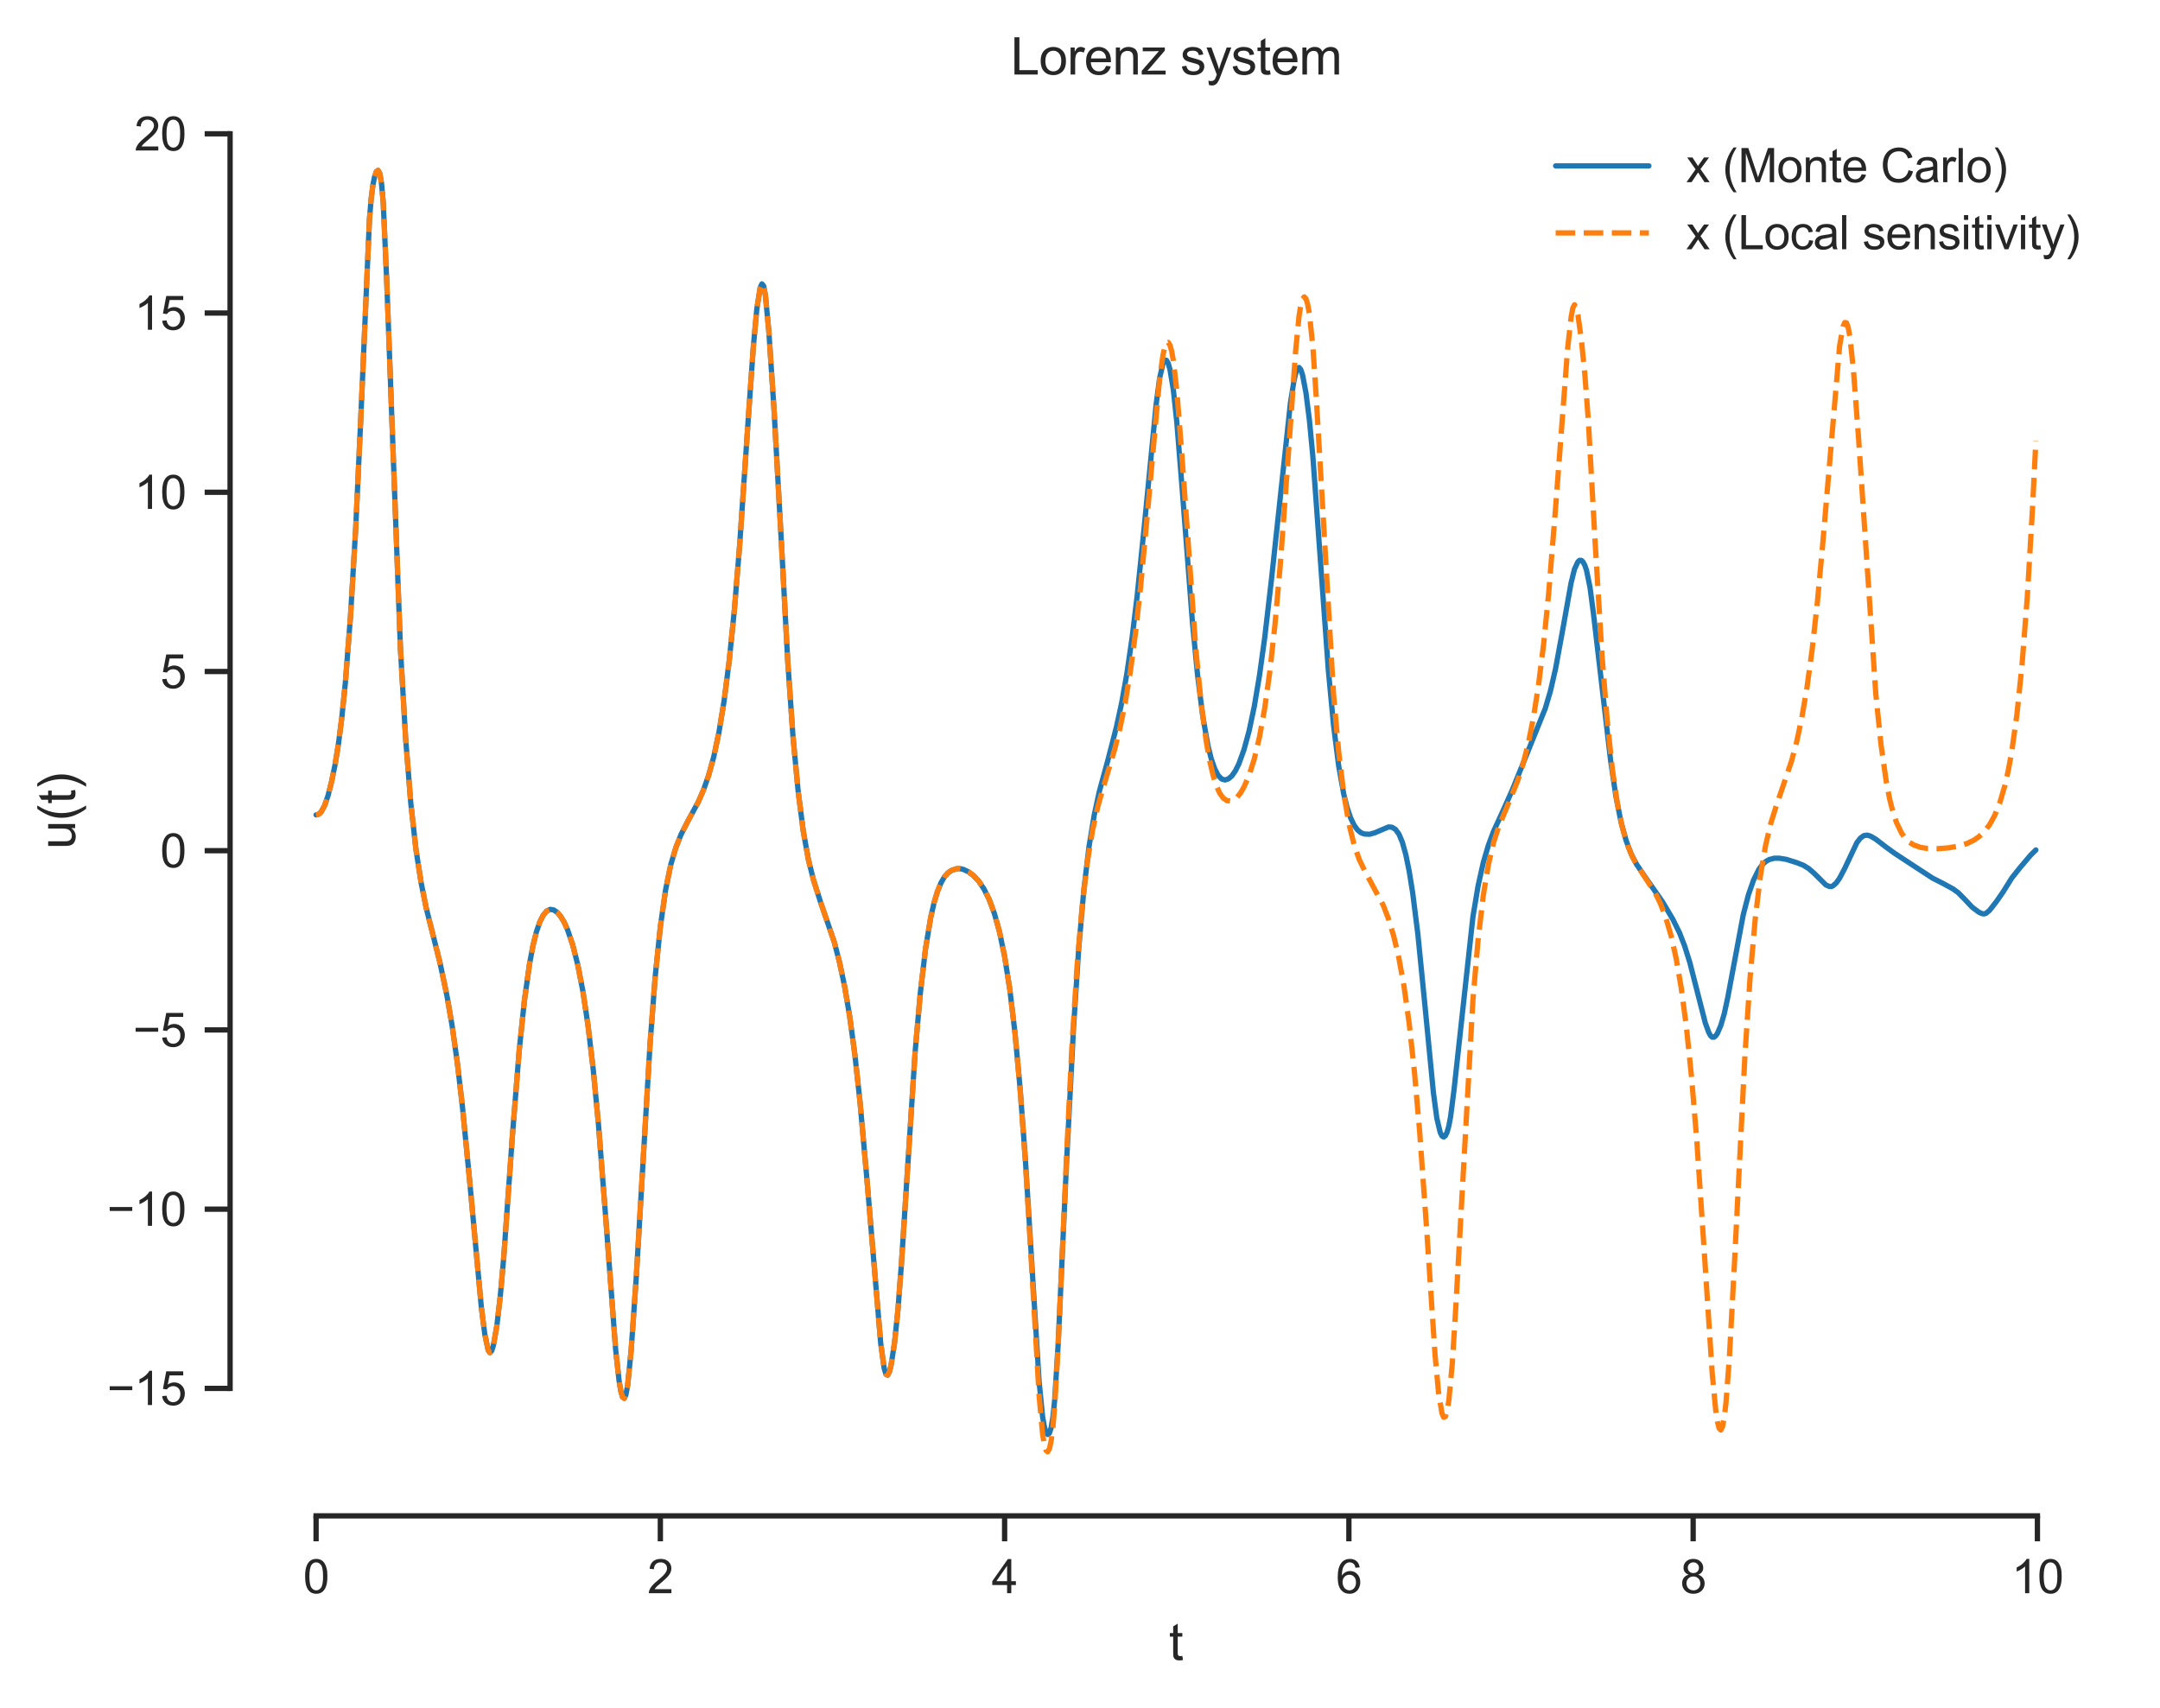 <?xml version="1.0" encoding="utf-8" standalone="no"?>
<!DOCTYPE svg PUBLIC "-//W3C//DTD SVG 1.1//EN"
  "http://www.w3.org/Graphics/SVG/1.1/DTD/svg11.dtd">
<svg xmlns:xlink="http://www.w3.org/1999/xlink" width="407.756pt" height="322.511pt" viewBox="0 0 407.756 322.511" xmlns="http://www.w3.org/2000/svg" version="1.1">
 <defs>
  <style type="text/css">*{stroke-linejoin: round; stroke-linecap: butt}</style>
 </defs>
 <g id="figure_1">
  <g id="patch_1">
   <path d="M 0 322.511 
L 407.756 322.511 
L 407.756 0 
L 0 0 
z
" style="fill: #ffffff"/>
  </g>
  <g id="axes_1">
   <g id="patch_2">
    <path d="M 43.436 286.183 
L 400.556 286.183 
L 400.556 20.072 
L 43.436 20.072 
z
" style="fill: #ffffff"/>
   </g>
   <g id="matplotlib.axis_1">
    <g id="xtick_1">
     <g id="line2d_1">
      <defs>
       <path id="md605640b8a" d="M 0 0 
L 0 4.8 
" style="stroke: #262626"/>
      </defs>
      <g>
       <use xlink:href="#md605640b8a" x="59.669" y="286.183" style="fill: #262626; stroke: #262626"/>
      </g>
     </g>
     <g id="text_1">
      <!-- 0 -->
      <g style="fill: #262626" transform="translate(57.222 300.782) scale(0.088 -0.088)">
       <defs>
        <path id="ArialMT-30" d="M 266 2259 
Q 266 3072 433 3567 
Q 600 4063 929 4331 
Q 1259 4600 1759 4600 
Q 2128 4600 2406 4451 
Q 2684 4303 2865 4023 
Q 3047 3744 3150 3342 
Q 3253 2941 3253 2259 
Q 3253 1453 3087 958 
Q 2922 463 2592 192 
Q 2263 -78 1759 -78 
Q 1097 -78 719 397 
Q 266 969 266 2259 
z
M 844 2259 
Q 844 1131 1108 757 
Q 1372 384 1759 384 
Q 2147 384 2411 759 
Q 2675 1134 2675 2259 
Q 2675 3391 2411 3762 
Q 2147 4134 1753 4134 
Q 1366 4134 1134 3806 
Q 844 3388 844 2259 
z
" transform="scale(0.016)"/>
       </defs>
       <use xlink:href="#ArialMT-30"/>
      </g>
     </g>
    </g>
    <g id="xtick_2">
     <g id="line2d_2">
      <g>
       <use xlink:href="#md605640b8a" x="124.658" y="286.183" style="fill: #262626; stroke: #262626"/>
      </g>
     </g>
     <g id="text_2">
      <!-- 2 -->
      <g style="fill: #262626" transform="translate(122.211 300.782) scale(0.088 -0.088)">
       <defs>
        <path id="ArialMT-32" d="M 3222 541 
L 3222 0 
L 194 0 
Q 188 203 259 391 
Q 375 700 629 1000 
Q 884 1300 1366 1694 
Q 2113 2306 2375 2664 
Q 2638 3022 2638 3341 
Q 2638 3675 2398 3904 
Q 2159 4134 1775 4134 
Q 1369 4134 1125 3890 
Q 881 3647 878 3216 
L 300 3275 
Q 359 3922 746 4261 
Q 1134 4600 1788 4600 
Q 2447 4600 2831 4234 
Q 3216 3869 3216 3328 
Q 3216 3053 3103 2787 
Q 2991 2522 2730 2228 
Q 2469 1934 1863 1422 
Q 1356 997 1212 845 
Q 1069 694 975 541 
L 3222 541 
z
" transform="scale(0.016)"/>
       </defs>
       <use xlink:href="#ArialMT-32"/>
      </g>
     </g>
    </g>
    <g id="xtick_3">
     <g id="line2d_3">
      <g>
       <use xlink:href="#md605640b8a" x="189.648" y="286.183" style="fill: #262626; stroke: #262626"/>
      </g>
     </g>
     <g id="text_3">
      <!-- 4 -->
      <g style="fill: #262626" transform="translate(187.201 300.782) scale(0.088 -0.088)">
       <defs>
        <path id="ArialMT-34" d="M 2069 0 
L 2069 1097 
L 81 1097 
L 81 1613 
L 2172 4581 
L 2631 4581 
L 2631 1613 
L 3250 1613 
L 3250 1097 
L 2631 1097 
L 2631 0 
L 2069 0 
z
M 2069 1613 
L 2069 3678 
L 634 1613 
L 2069 1613 
z
" transform="scale(0.016)"/>
       </defs>
       <use xlink:href="#ArialMT-34"/>
      </g>
     </g>
    </g>
    <g id="xtick_4">
     <g id="line2d_4">
      <g>
       <use xlink:href="#md605640b8a" x="254.637" y="286.183" style="fill: #262626; stroke: #262626"/>
      </g>
     </g>
     <g id="text_4">
      <!-- 6 -->
      <g style="fill: #262626" transform="translate(252.19 300.782) scale(0.088 -0.088)">
       <defs>
        <path id="ArialMT-36" d="M 3184 3459 
L 2625 3416 
Q 2550 3747 2413 3897 
Q 2184 4138 1850 4138 
Q 1581 4138 1378 3988 
Q 1113 3794 959 3422 
Q 806 3050 800 2363 
Q 1003 2672 1297 2822 
Q 1591 2972 1913 2972 
Q 2475 2972 2870 2558 
Q 3266 2144 3266 1488 
Q 3266 1056 3080 686 
Q 2894 316 2569 119 
Q 2244 -78 1831 -78 
Q 1128 -78 684 439 
Q 241 956 241 2144 
Q 241 3472 731 4075 
Q 1159 4600 1884 4600 
Q 2425 4600 2770 4297 
Q 3116 3994 3184 3459 
z
M 888 1484 
Q 888 1194 1011 928 
Q 1134 663 1356 523 
Q 1578 384 1822 384 
Q 2178 384 2434 671 
Q 2691 959 2691 1453 
Q 2691 1928 2437 2201 
Q 2184 2475 1800 2475 
Q 1419 2475 1153 2201 
Q 888 1928 888 1484 
z
" transform="scale(0.016)"/>
       </defs>
       <use xlink:href="#ArialMT-36"/>
      </g>
     </g>
    </g>
    <g id="xtick_5">
     <g id="line2d_5">
      <g>
       <use xlink:href="#md605640b8a" x="319.626" y="286.183" style="fill: #262626; stroke: #262626"/>
      </g>
     </g>
     <g id="text_5">
      <!-- 8 -->
      <g style="fill: #262626" transform="translate(317.18 300.782) scale(0.088 -0.088)">
       <defs>
        <path id="ArialMT-38" d="M 1131 2484 
Q 781 2613 612 2850 
Q 444 3088 444 3419 
Q 444 3919 803 4259 
Q 1163 4600 1759 4600 
Q 2359 4600 2725 4251 
Q 3091 3903 3091 3403 
Q 3091 3084 2923 2848 
Q 2756 2613 2416 2484 
Q 2838 2347 3058 2040 
Q 3278 1734 3278 1309 
Q 3278 722 2862 322 
Q 2447 -78 1769 -78 
Q 1091 -78 675 323 
Q 259 725 259 1325 
Q 259 1772 486 2073 
Q 713 2375 1131 2484 
z
M 1019 3438 
Q 1019 3113 1228 2906 
Q 1438 2700 1772 2700 
Q 2097 2700 2305 2904 
Q 2513 3109 2513 3406 
Q 2513 3716 2298 3927 
Q 2084 4138 1766 4138 
Q 1444 4138 1231 3931 
Q 1019 3725 1019 3438 
z
M 838 1322 
Q 838 1081 952 856 
Q 1066 631 1291 507 
Q 1516 384 1775 384 
Q 2178 384 2440 643 
Q 2703 903 2703 1303 
Q 2703 1709 2433 1975 
Q 2163 2241 1756 2241 
Q 1359 2241 1098 1978 
Q 838 1716 838 1322 
z
" transform="scale(0.016)"/>
       </defs>
       <use xlink:href="#ArialMT-38"/>
      </g>
     </g>
    </g>
    <g id="xtick_6">
     <g id="line2d_6">
      <g>
       <use xlink:href="#md605640b8a" x="384.616" y="286.183" style="fill: #262626; stroke: #262626"/>
      </g>
     </g>
     <g id="text_6">
      <!-- 10 -->
      <g style="fill: #262626" transform="translate(379.722 300.782) scale(0.088 -0.088)">
       <defs>
        <path id="ArialMT-31" d="M 2384 0 
L 1822 0 
L 1822 3584 
Q 1619 3391 1289 3197 
Q 959 3003 697 2906 
L 697 3450 
Q 1169 3672 1522 3987 
Q 1875 4303 2022 4600 
L 2384 4600 
L 2384 0 
z
" transform="scale(0.016)"/>
       </defs>
       <use xlink:href="#ArialMT-31"/>
       <use xlink:href="#ArialMT-30" x="55.615"/>
      </g>
     </g>
    </g>
    <g id="text_7">
     <!-- t -->
     <g style="fill: #262626" transform="translate(220.662 313.403) scale(0.096 -0.096)">
      <defs>
       <path id="ArialMT-74" d="M 1650 503 
L 1731 6 
Q 1494 -44 1306 -44 
Q 1000 -44 831 53 
Q 663 150 594 308 
Q 525 466 525 972 
L 525 2881 
L 113 2881 
L 113 3319 
L 525 3319 
L 525 4141 
L 1084 4478 
L 1084 3319 
L 1650 3319 
L 1650 2881 
L 1084 2881 
L 1084 941 
Q 1084 700 1114 631 
Q 1144 563 1211 522 
Q 1278 481 1403 481 
Q 1497 481 1650 503 
z
" transform="scale(0.016)"/>
      </defs>
      <use xlink:href="#ArialMT-74"/>
     </g>
    </g>
   </g>
   <g id="matplotlib.axis_2">
    <g id="ytick_1">
     <g id="line2d_7">
      <defs>
       <path id="m952a650b52" d="M 0 0 
L -4.8 0 
" style="stroke: #262626"/>
      </defs>
      <g>
       <use xlink:href="#m952a650b52" x="43.436" y="262.113" style="fill: #262626; stroke: #262626"/>
      </g>
     </g>
     <g id="text_8">
      <!-- −15 -->
      <g style="fill: #262626" transform="translate(20.209 265.262) scale(0.088 -0.088)">
       <defs>
        <path id="ArialMT-2212" d="M 3381 1997 
L 356 1997 
L 356 2522 
L 3381 2522 
L 3381 1997 
z
" transform="scale(0.016)"/>
        <path id="ArialMT-35" d="M 266 1200 
L 856 1250 
Q 922 819 1161 601 
Q 1400 384 1738 384 
Q 2144 384 2425 690 
Q 2706 997 2706 1503 
Q 2706 1984 2436 2262 
Q 2166 2541 1728 2541 
Q 1456 2541 1237 2417 
Q 1019 2294 894 2097 
L 366 2166 
L 809 4519 
L 3088 4519 
L 3088 3981 
L 1259 3981 
L 1013 2750 
Q 1425 3038 1878 3038 
Q 2478 3038 2890 2622 
Q 3303 2206 3303 1553 
Q 3303 931 2941 478 
Q 2500 -78 1738 -78 
Q 1113 -78 717 272 
Q 322 622 266 1200 
z
" transform="scale(0.016)"/>
       </defs>
       <use xlink:href="#ArialMT-2212"/>
       <use xlink:href="#ArialMT-31" x="58.398"/>
       <use xlink:href="#ArialMT-35" x="114.014"/>
      </g>
     </g>
    </g>
    <g id="ytick_2">
     <g id="line2d_8">
      <g>
       <use xlink:href="#m952a650b52" x="43.436" y="228.277" style="fill: #262626; stroke: #262626"/>
      </g>
     </g>
     <g id="text_9">
      <!-- −10 -->
      <g style="fill: #262626" transform="translate(20.209 231.426) scale(0.088 -0.088)">
       <use xlink:href="#ArialMT-2212"/>
       <use xlink:href="#ArialMT-31" x="58.398"/>
       <use xlink:href="#ArialMT-30" x="114.014"/>
      </g>
     </g>
    </g>
    <g id="ytick_3">
     <g id="line2d_9">
      <g>
       <use xlink:href="#m952a650b52" x="43.436" y="194.441" style="fill: #262626; stroke: #262626"/>
      </g>
     </g>
     <g id="text_10">
      <!-- −5 -->
      <g style="fill: #262626" transform="translate(25.103 197.59) scale(0.088 -0.088)">
       <use xlink:href="#ArialMT-2212"/>
       <use xlink:href="#ArialMT-35" x="58.398"/>
      </g>
     </g>
    </g>
    <g id="ytick_4">
     <g id="line2d_10">
      <g>
       <use xlink:href="#m952a650b52" x="43.436" y="160.605" style="fill: #262626; stroke: #262626"/>
      </g>
     </g>
     <g id="text_11">
      <!-- 0 -->
      <g style="fill: #262626" transform="translate(30.242 163.754) scale(0.088 -0.088)">
       <use xlink:href="#ArialMT-30"/>
      </g>
     </g>
    </g>
    <g id="ytick_5">
     <g id="line2d_11">
      <g>
       <use xlink:href="#m952a650b52" x="43.436" y="126.769" style="fill: #262626; stroke: #262626"/>
      </g>
     </g>
     <g id="text_12">
      <!-- 5 -->
      <g style="fill: #262626" transform="translate(30.242 129.918) scale(0.088 -0.088)">
       <use xlink:href="#ArialMT-35"/>
      </g>
     </g>
    </g>
    <g id="ytick_6">
     <g id="line2d_12">
      <g>
       <use xlink:href="#m952a650b52" x="43.436" y="92.933" style="fill: #262626; stroke: #262626"/>
      </g>
     </g>
     <g id="text_13">
      <!-- 10 -->
      <g style="fill: #262626" transform="translate(25.349 96.083) scale(0.088 -0.088)">
       <use xlink:href="#ArialMT-31"/>
       <use xlink:href="#ArialMT-30" x="55.615"/>
      </g>
     </g>
    </g>
    <g id="ytick_7">
     <g id="line2d_13">
      <g>
       <use xlink:href="#m952a650b52" x="43.436" y="59.097" style="fill: #262626; stroke: #262626"/>
      </g>
     </g>
     <g id="text_14">
      <!-- 15 -->
      <g style="fill: #262626" transform="translate(25.349 62.247) scale(0.088 -0.088)">
       <use xlink:href="#ArialMT-31"/>
       <use xlink:href="#ArialMT-35" x="55.615"/>
      </g>
     </g>
    </g>
    <g id="ytick_8">
     <g id="line2d_14">
      <g>
       <use xlink:href="#m952a650b52" x="43.436" y="25.261" style="fill: #262626; stroke: #262626"/>
      </g>
     </g>
     <g id="text_15">
      <!-- 20 -->
      <g style="fill: #262626" transform="translate(25.349 28.411) scale(0.088 -0.088)">
       <use xlink:href="#ArialMT-32"/>
       <use xlink:href="#ArialMT-30" x="55.615"/>
      </g>
     </g>
    </g>
    <g id="text_16">
     <!-- u(t) -->
     <g style="fill: #262626" transform="translate(14.188 160.327) rotate(-90) scale(0.096 -0.096)">
      <defs>
       <path id="ArialMT-75" d="M 2597 0 
L 2597 488 
Q 2209 -75 1544 -75 
Q 1250 -75 995 37 
Q 741 150 617 320 
Q 494 491 444 738 
Q 409 903 409 1263 
L 409 3319 
L 972 3319 
L 972 1478 
Q 972 1038 1006 884 
Q 1059 663 1231 536 
Q 1403 409 1656 409 
Q 1909 409 2131 539 
Q 2353 669 2445 892 
Q 2538 1116 2538 1541 
L 2538 3319 
L 3100 3319 
L 3100 0 
L 2597 0 
z
" transform="scale(0.016)"/>
       <path id="ArialMT-28" d="M 1497 -1347 
Q 1031 -759 709 28 
Q 388 816 388 1659 
Q 388 2403 628 3084 
Q 909 3875 1497 4659 
L 1900 4659 
Q 1522 4009 1400 3731 
Q 1209 3300 1100 2831 
Q 966 2247 966 1656 
Q 966 153 1900 -1347 
L 1497 -1347 
z
" transform="scale(0.016)"/>
       <path id="ArialMT-29" d="M 791 -1347 
L 388 -1347 
Q 1322 153 1322 1656 
Q 1322 2244 1188 2822 
Q 1081 3291 891 3722 
Q 769 4003 388 4659 
L 791 4659 
Q 1378 3875 1659 3084 
Q 1900 2403 1900 1659 
Q 1900 816 1576 28 
Q 1253 -759 791 -1347 
z
" transform="scale(0.016)"/>
      </defs>
      <use xlink:href="#ArialMT-75"/>
      <use xlink:href="#ArialMT-28" x="55.615"/>
      <use xlink:href="#ArialMT-74" x="88.916"/>
      <use xlink:href="#ArialMT-29" x="116.699"/>
     </g>
    </g>
   </g>
   <g id="line2d_15">
    <path d="M 59.669 153.838 
L 59.994 153.78 
L 60.319 153.591 
L 60.644 153.249 
L 61.294 152.05 
L 61.944 150.135 
L 62.594 147.554 
L 63.244 144.401 
L 63.893 140.412 
L 64.543 135.323 
L 65.193 128.905 
L 66.168 116.305 
L 67.143 99.862 
L 68.118 78.721 
L 69.743 41.415 
L 70.068 37.499 
L 70.393 34.955 
L 70.718 33.341 
L 71.043 32.422 
L 71.368 32.168 
L 71.693 32.757 
L 72.018 34.573 
L 72.343 38.205 
L 72.993 52.75 
L 75.593 122.453 
L 76.568 139.344 
L 77.543 151.587 
L 78.518 160.333 
L 79.492 166.62 
L 80.467 171.456 
L 81.767 176.611 
L 83.067 181.797 
L 84.367 187.952 
L 85.342 193.604 
L 86.317 200.526 
L 87.292 208.888 
L 88.592 222.228 
L 90.867 246.821 
L 91.517 251.895 
L 92.167 254.922 
L 92.492 255.365 
L 92.817 255.024 
L 93.142 254.008 
L 93.792 250.288 
L 94.442 244.694 
L 95.091 237.417 
L 96.716 214.569 
L 98.016 198.291 
L 98.991 188.912 
L 99.966 181.953 
L 100.616 178.512 
L 101.266 175.907 
L 101.916 174.029 
L 102.566 172.749 
L 103.216 171.983 
L 103.866 171.681 
L 104.516 171.786 
L 105.166 172.227 
L 105.816 172.968 
L 106.466 174.039 
L 107.116 175.462 
L 108.091 178.316 
L 109.066 182.136 
L 110.041 187.165 
L 111.015 193.68 
L 111.99 201.947 
L 112.965 212.157 
L 114.265 228.824 
L 116.215 254.743 
L 116.865 260.656 
L 117.19 262.594 
L 117.515 263.731 
L 117.84 263.985 
L 118.165 263.285 
L 118.49 261.478 
L 119.14 255.004 
L 120.115 241.098 
L 121.415 218.942 
L 122.715 197.055 
L 123.69 184.329 
L 124.665 174.899 
L 125.64 168.053 
L 126.615 163.29 
L 127.589 160.008 
L 128.564 157.551 
L 129.864 155.004 
L 131.814 151.409 
L 132.789 149.167 
L 133.764 146.413 
L 134.739 142.873 
L 135.714 138.282 
L 136.689 132.342 
L 137.664 124.698 
L 138.639 115.059 
L 139.614 103.104 
L 141.239 79.297 
L 142.214 65.448 
L 142.863 58.392 
L 143.513 54.265 
L 143.838 53.593 
L 144.163 53.997 
L 144.488 55.73 
L 145.138 62.567 
L 146.113 77.238 
L 147.413 100.701 
L 148.713 124.939 
L 149.688 138.948 
L 150.663 149.297 
L 151.638 156.92 
L 152.613 162.32 
L 153.588 166.194 
L 154.888 170.269 
L 157.488 177.85 
L 158.462 181.578 
L 159.437 186.173 
L 160.412 191.945 
L 161.387 199.182 
L 162.362 208.141 
L 163.662 222.736 
L 166.262 253.647 
L 166.912 258.322 
L 167.237 259.432 
L 167.562 259.609 
L 167.887 259.007 
L 168.212 257.746 
L 168.862 253.551 
L 169.512 247.289 
L 170.162 238.67 
L 172.762 198.491 
L 173.737 187.459 
L 174.711 179.175 
L 175.686 173.26 
L 176.336 170.41 
L 176.986 168.268 
L 177.636 166.671 
L 178.286 165.544 
L 178.936 164.805 
L 179.586 164.354 
L 180.561 164.012 
L 181.211 163.991 
L 181.861 164.13 
L 182.836 164.601 
L 183.811 165.334 
L 184.786 166.391 
L 185.761 167.851 
L 186.736 169.816 
L 187.711 172.445 
L 188.686 175.955 
L 189.661 180.639 
L 190.635 186.846 
L 191.61 195.047 
L 192.585 205.656 
L 193.56 218.796 
L 194.86 239.814 
L 196.16 260.852 
L 196.81 267.397 
L 197.135 269.264 
L 197.46 270.386 
L 197.785 270.821 
L 198.11 270.56 
L 198.435 269.52 
L 198.76 267.555 
L 199.085 264.443 
L 199.735 254.072 
L 201.36 219.019 
L 202.66 193.966 
L 203.635 179.094 
L 204.61 167.911 
L 205.585 159.808 
L 206.559 153.898 
L 207.534 149.394 
L 209.159 143.451 
L 210.784 137.132 
L 211.759 132.612 
L 212.734 127.118 
L 213.709 120.418 
L 214.684 112.363 
L 215.984 99.661 
L 218.259 76.297 
L 218.909 71.392 
L 219.559 68.558 
L 219.884 68.009 
L 220.209 68.028 
L 220.534 68.608 
L 220.859 69.742 
L 221.509 73.659 
L 222.158 79.764 
L 223.133 91.889 
L 225.083 117.251 
L 226.058 127.346 
L 227.033 135.091 
L 228.008 140.649 
L 228.658 143.26 
L 229.308 145.136 
L 229.958 146.381 
L 230.608 147.061 
L 231.258 147.251 
L 231.908 147.036 
L 232.558 146.468 
L 233.208 145.534 
L 233.858 144.223 
L 234.833 141.538 
L 235.808 137.961 
L 236.783 133.342 
L 237.757 127.544 
L 238.732 120.513 
L 240.032 109.304 
L 243.607 76.034 
L 244.257 71.976 
L 244.582 70.544 
L 244.907 69.63 
L 245.232 69.376 
L 245.557 69.776 
L 245.882 70.745 
L 246.532 74.151 
L 247.182 79.288 
L 247.832 86.138 
L 248.807 99.495 
L 250.757 126.486 
L 251.732 136.835 
L 252.707 144.562 
L 253.681 149.998 
L 254.331 152.559 
L 254.981 154.445 
L 255.631 155.803 
L 256.281 156.701 
L 256.931 157.218 
L 257.581 157.453 
L 258.556 157.498 
L 259.531 157.222 
L 262.131 156.116 
L 262.781 156.176 
L 263.431 156.576 
L 264.081 157.462 
L 264.731 159.007 
L 265.381 161.346 
L 266.031 164.52 
L 266.681 168.566 
L 267.656 176.347 
L 268.956 189.434 
L 270.58 206.154 
L 271.23 211.067 
L 271.88 213.807 
L 272.205 214.452 
L 272.53 214.654 
L 272.855 214.418 
L 273.18 213.732 
L 273.505 212.565 
L 273.83 210.868 
L 274.48 205.796 
L 278.055 173.055 
L 279.03 167.233 
L 280.005 162.852 
L 280.98 159.551 
L 281.955 156.935 
L 283.58 153.406 
L 285.529 149.039 
L 288.779 140.993 
L 291.704 133.758 
L 292.679 130.481 
L 293.654 126.24 
L 294.954 119.161 
L 296.579 110.073 
L 297.229 107.437 
L 297.879 106.044 
L 298.204 105.782 
L 298.529 105.8 
L 298.854 106.11 
L 299.179 106.731 
L 299.504 107.7 
L 300.154 110.876 
L 300.804 115.82 
L 304.053 143.649 
L 305.028 150.254 
L 306.003 155.177 
L 306.978 158.711 
L 307.953 161.287 
L 308.928 163.147 
L 310.553 165.543 
L 313.803 170.205 
L 315.753 173.476 
L 317.053 176.102 
L 318.027 178.617 
L 319.002 181.727 
L 320.302 186.817 
L 321.927 193.147 
L 322.577 194.922 
L 322.902 195.512 
L 323.227 195.812 
L 323.552 195.816 
L 323.877 195.567 
L 324.202 195.099 
L 324.852 193.588 
L 325.502 191.365 
L 326.152 188.36 
L 329.077 172.727 
L 330.052 168.956 
L 331.027 166.149 
L 332.002 164.18 
L 332.652 163.28 
L 333.301 162.669 
L 333.951 162.287 
L 334.926 162.026 
L 335.901 162.024 
L 337.201 162.237 
L 339.151 162.847 
L 340.451 163.364 
L 341.426 163.968 
L 342.401 164.808 
L 344.676 167.061 
L 345.326 167.351 
L 345.651 167.372 
L 345.976 167.27 
L 346.626 166.706 
L 347.276 165.781 
L 348.251 163.925 
L 350.525 159.103 
L 351.175 158.249 
L 351.825 157.762 
L 352.475 157.661 
L 353.125 157.856 
L 354.1 158.431 
L 356.05 159.927 
L 357.675 161.105 
L 361.575 163.665 
L 364.824 165.782 
L 366.774 166.772 
L 368.724 167.84 
L 369.699 168.562 
L 370.999 169.888 
L 372.299 171.269 
L 373.599 172.244 
L 374.249 172.509 
L 374.574 172.527 
L 374.899 172.432 
L 375.549 171.896 
L 376.849 170.244 
L 378.149 168.364 
L 379.774 165.76 
L 381.398 163.719 
L 383.348 161.425 
L 384.323 160.46 
L 384.323 160.46 
" clip-path="url(#pf771d3c80a)" style="fill: none; stroke: #1f77b4; stroke-linecap: round"/>
   </g>
   <g id="line2d_16">
    <path d="M 59.669 153.838 
L 59.994 153.78 
L 60.319 153.591 
L 60.644 153.249 
L 61.294 152.05 
L 61.944 150.135 
L 62.594 147.554 
L 63.244 144.401 
L 63.893 140.412 
L 64.543 135.323 
L 65.193 128.905 
L 66.168 116.305 
L 67.143 99.862 
L 68.118 78.722 
L 69.743 41.415 
L 70.068 37.499 
L 70.393 34.955 
L 70.718 33.341 
L 71.043 32.421 
L 71.368 32.167 
L 71.693 32.757 
L 72.018 34.573 
L 72.343 38.205 
L 72.993 52.75 
L 75.593 122.453 
L 76.568 139.344 
L 77.543 151.587 
L 78.518 160.333 
L 79.492 166.62 
L 80.467 171.456 
L 81.767 176.611 
L 83.067 181.797 
L 84.367 187.951 
L 85.342 193.604 
L 86.317 200.525 
L 87.292 208.888 
L 88.592 222.228 
L 90.867 246.821 
L 91.517 251.895 
L 92.167 254.922 
L 92.492 255.365 
L 92.817 255.025 
L 93.142 254.009 
L 93.792 250.288 
L 94.442 244.694 
L 95.091 237.417 
L 96.716 214.569 
L 98.016 198.291 
L 98.991 188.912 
L 99.966 181.953 
L 100.616 178.512 
L 101.266 175.907 
L 101.916 174.029 
L 102.566 172.749 
L 103.216 171.983 
L 103.866 171.681 
L 104.516 171.786 
L 105.166 172.226 
L 105.816 172.967 
L 106.466 174.038 
L 107.116 175.462 
L 108.091 178.316 
L 109.066 182.136 
L 110.041 187.165 
L 111.015 193.68 
L 111.99 201.947 
L 112.965 212.157 
L 114.265 228.824 
L 116.215 254.746 
L 116.865 260.659 
L 117.19 262.598 
L 117.515 263.734 
L 117.84 263.988 
L 118.165 263.288 
L 118.49 261.481 
L 119.14 255.005 
L 120.115 241.098 
L 121.415 218.939 
L 122.715 197.051 
L 123.69 184.325 
L 124.665 174.895 
L 125.64 168.05 
L 126.615 163.286 
L 127.589 160.005 
L 128.564 157.548 
L 129.864 155 
L 131.814 151.404 
L 132.789 149.161 
L 133.764 146.405 
L 134.739 142.863 
L 135.714 138.269 
L 136.689 132.326 
L 137.664 124.678 
L 138.639 115.034 
L 139.614 103.074 
L 141.239 79.262 
L 142.214 65.416 
L 142.863 58.369 
L 143.513 54.254 
L 143.838 53.59 
L 144.163 54.002 
L 144.488 55.742 
L 145.138 62.59 
L 146.113 77.277 
L 147.413 100.756 
L 148.713 124.983 
L 149.688 138.983 
L 150.663 149.325 
L 151.638 156.941 
L 152.613 162.335 
L 153.588 166.207 
L 154.888 170.279 
L 157.488 177.864 
L 158.462 181.596 
L 159.437 186.196 
L 160.412 191.974 
L 161.387 199.219 
L 162.362 208.186 
L 163.662 222.792 
L 166.262 253.691 
L 166.912 258.348 
L 167.237 259.448 
L 167.562 259.613 
L 167.887 258.998 
L 168.212 257.725 
L 168.862 253.508 
L 169.512 247.229 
L 170.162 238.599 
L 172.762 198.428 
L 173.737 187.409 
L 174.711 179.138 
L 175.686 173.232 
L 176.336 170.388 
L 176.986 168.25 
L 177.636 166.656 
L 178.286 165.53 
L 178.936 164.793 
L 179.586 164.343 
L 180.561 164.001 
L 181.211 163.98 
L 181.861 164.119 
L 182.836 164.588 
L 183.811 165.319 
L 184.786 166.372 
L 185.761 167.827 
L 186.736 169.787 
L 187.711 172.411 
L 188.686 175.917 
L 189.661 180.601 
L 190.635 186.825 
L 191.61 195.076 
L 192.585 205.814 
L 193.56 219.231 
L 194.86 241.096 
L 196.16 263.511 
L 196.81 270.672 
L 197.135 272.696 
L 197.46 273.82 
L 197.785 274.087 
L 198.11 273.493 
L 198.435 271.982 
L 198.76 269.454 
L 199.085 265.757 
L 199.735 254.482 
L 201.36 217.852 
L 202.335 197.839 
L 203.31 182.513 
L 204.285 171.081 
L 205.26 162.762 
L 206.234 156.823 
L 207.209 152.393 
L 208.184 148.935 
L 210.459 141.328 
L 211.434 137.411 
L 212.409 132.658 
L 213.384 126.741 
L 214.359 119.435 
L 215.334 110.594 
L 216.634 96.622 
L 218.909 71.444 
L 219.559 66.94 
L 219.884 65.558 
L 220.209 64.786 
L 220.534 64.644 
L 220.859 65.148 
L 221.184 66.31 
L 221.509 68.136 
L 222.158 73.799 
L 223.133 86.208 
L 225.733 122.439 
L 226.708 132.363 
L 227.683 139.805 
L 228.333 143.495 
L 228.983 146.291 
L 229.633 148.359 
L 230.283 149.791 
L 230.933 150.678 
L 231.583 151.124 
L 232.233 151.234 
L 232.883 151.034 
L 233.533 150.522 
L 234.183 149.701 
L 234.833 148.58 
L 235.808 146.333 
L 236.783 143.257 
L 237.757 139.151 
L 238.732 133.774 
L 239.707 126.82 
L 240.682 117.928 
L 241.657 106.914 
L 242.957 89.348 
L 244.582 66.259 
L 245.232 59.621 
L 245.557 57.624 
L 245.882 56.455 
L 246.207 56.053 
L 246.532 56.389 
L 246.857 57.455 
L 247.182 59.274 
L 247.832 65.382 
L 248.482 75.11 
L 251.732 130.994 
L 252.707 141.896 
L 253.681 149.924 
L 254.656 155.584 
L 255.631 159.534 
L 256.606 162.294 
L 257.581 164.303 
L 261.156 170.976 
L 262.131 173.523 
L 263.106 176.748 
L 264.081 180.903 
L 265.056 186.311 
L 266.031 193.318 
L 267.006 202.29 
L 267.981 213.455 
L 269.281 231.566 
L 270.905 255.811 
L 271.555 262.83 
L 272.205 266.816 
L 272.53 267.567 
L 272.855 267.438 
L 273.18 266.392 
L 273.505 264.395 
L 274.155 257.426 
L 274.805 247.033 
L 278.055 188.735 
L 279.03 177.394 
L 280.005 169.065 
L 280.98 163.201 
L 281.955 159.027 
L 282.93 156.038 
L 284.555 152.148 
L 286.504 147.392 
L 287.479 144.371 
L 288.454 140.561 
L 289.429 135.734 
L 290.404 129.567 
L 291.379 121.756 
L 292.354 111.976 
L 293.654 95.91 
L 295.929 65.804 
L 296.579 59.958 
L 296.904 58.156 
L 297.229 57.539 
L 297.554 58.079 
L 297.879 59.496 
L 298.529 64.18 
L 299.179 70.697 
L 299.829 79.231 
L 301.129 102.531 
L 302.428 123.851 
L 303.403 136.019 
L 304.378 145.258 
L 305.353 151.901 
L 306.328 156.524 
L 307.303 159.737 
L 308.278 162.014 
L 309.253 163.661 
L 312.503 168.647 
L 313.478 170.653 
L 314.453 173.223 
L 315.428 176.533 
L 316.403 180.857 
L 317.377 186.518 
L 318.352 193.902 
L 319.327 203.387 
L 320.302 215.175 
L 321.602 234.439 
L 323.227 259.363 
L 323.877 266.146 
L 324.202 268.345 
L 324.527 269.643 
L 324.852 269.978 
L 325.177 269.303 
L 325.502 267.582 
L 325.827 264.796 
L 326.477 256.119 
L 327.452 237.942 
L 329.402 199.197 
L 330.377 184.503 
L 331.352 173.384 
L 332.327 165.31 
L 333.301 159.598 
L 334.276 155.451 
L 335.251 152.336 
L 338.176 143.741 
L 339.151 140.119 
L 340.126 135.574 
L 341.101 129.876 
L 342.076 122.741 
L 343.051 113.941 
L 344.026 103.366 
L 347.276 65.273 
L 347.926 61.637 
L 348.251 60.893 
L 348.576 60.945 
L 348.901 61.841 
L 349.225 63.681 
L 349.875 69.771 
L 350.85 82.702 
L 354.1 130.964 
L 355.075 140.473 
L 356.05 147.367 
L 356.7 150.754 
L 357.35 153.333 
L 358 155.259 
L 358.975 157.286 
L 359.625 158.23 
L 360.275 158.9 
L 361.25 159.511 
L 362.55 159.975 
L 363.85 160.185 
L 365.799 160.218 
L 367.749 160.074 
L 369.699 159.741 
L 371.324 159.244 
L 372.624 158.615 
L 373.599 157.939 
L 374.574 157.015 
L 375.549 155.746 
L 376.524 154.003 
L 377.499 151.603 
L 378.474 148.291 
L 379.124 145.414 
L 379.774 141.85 
L 380.748 134.866 
L 381.723 125.383 
L 382.698 112.752 
L 383.673 96.216 
L 384.323 83.242 
L 384.323 83.242 
" clip-path="url(#pf771d3c80a)" style="fill: none; stroke-dasharray: 3.7,1.6; stroke-dashoffset: 0; stroke: #ff7f0e"/>
   </g>
   <g id="patch_3">
    <path d="M 43.436 262.113 
L 43.436 25.261 
" style="fill: none; stroke: #262626; stroke-linejoin: miter; stroke-linecap: square"/>
   </g>
   <g id="patch_4">
    <path d="M 59.669 286.183 
L 384.616 286.183 
" style="fill: none; stroke: #262626; stroke-linejoin: miter; stroke-linecap: square"/>
   </g>
   <g id="text_17">
    <!-- Lorenz system -->
    <g style="fill: #262626" transform="translate(190.786 14.072) scale(0.096 -0.096)">
     <defs>
      <path id="ArialMT-4c" d="M 469 0 
L 469 4581 
L 1075 4581 
L 1075 541 
L 3331 541 
L 3331 0 
L 469 0 
z
" transform="scale(0.016)"/>
      <path id="ArialMT-6f" d="M 213 1659 
Q 213 2581 725 3025 
Q 1153 3394 1769 3394 
Q 2453 3394 2887 2945 
Q 3322 2497 3322 1706 
Q 3322 1066 3130 698 
Q 2938 331 2570 128 
Q 2203 -75 1769 -75 
Q 1072 -75 642 372 
Q 213 819 213 1659 
z
M 791 1659 
Q 791 1022 1069 705 
Q 1347 388 1769 388 
Q 2188 388 2466 706 
Q 2744 1025 2744 1678 
Q 2744 2294 2464 2611 
Q 2184 2928 1769 2928 
Q 1347 2928 1069 2612 
Q 791 2297 791 1659 
z
" transform="scale(0.016)"/>
      <path id="ArialMT-72" d="M 416 0 
L 416 3319 
L 922 3319 
L 922 2816 
Q 1116 3169 1280 3281 
Q 1444 3394 1641 3394 
Q 1925 3394 2219 3213 
L 2025 2691 
Q 1819 2813 1613 2813 
Q 1428 2813 1281 2702 
Q 1134 2591 1072 2394 
Q 978 2094 978 1738 
L 978 0 
L 416 0 
z
" transform="scale(0.016)"/>
      <path id="ArialMT-65" d="M 2694 1069 
L 3275 997 
Q 3138 488 2766 206 
Q 2394 -75 1816 -75 
Q 1088 -75 661 373 
Q 234 822 234 1631 
Q 234 2469 665 2931 
Q 1097 3394 1784 3394 
Q 2450 3394 2872 2941 
Q 3294 2488 3294 1666 
Q 3294 1616 3291 1516 
L 816 1516 
Q 847 969 1125 678 
Q 1403 388 1819 388 
Q 2128 388 2347 550 
Q 2566 713 2694 1069 
z
M 847 1978 
L 2700 1978 
Q 2663 2397 2488 2606 
Q 2219 2931 1791 2931 
Q 1403 2931 1139 2672 
Q 875 2413 847 1978 
z
" transform="scale(0.016)"/>
      <path id="ArialMT-6e" d="M 422 0 
L 422 3319 
L 928 3319 
L 928 2847 
Q 1294 3394 1984 3394 
Q 2284 3394 2536 3286 
Q 2788 3178 2913 3003 
Q 3038 2828 3088 2588 
Q 3119 2431 3119 2041 
L 3119 0 
L 2556 0 
L 2556 2019 
Q 2556 2363 2490 2533 
Q 2425 2703 2258 2804 
Q 2091 2906 1866 2906 
Q 1506 2906 1245 2678 
Q 984 2450 984 1813 
L 984 0 
L 422 0 
z
" transform="scale(0.016)"/>
      <path id="ArialMT-7a" d="M 125 0 
L 125 456 
L 2238 2881 
Q 1878 2863 1603 2863 
L 250 2863 
L 250 3319 
L 2963 3319 
L 2963 2947 
L 1166 841 
L 819 456 
Q 1197 484 1528 484 
L 3063 484 
L 3063 0 
L 125 0 
z
" transform="scale(0.016)"/>
      <path id="ArialMT-20" transform="scale(0.016)"/>
      <path id="ArialMT-73" d="M 197 991 
L 753 1078 
Q 800 744 1014 566 
Q 1228 388 1613 388 
Q 2000 388 2187 545 
Q 2375 703 2375 916 
Q 2375 1106 2209 1216 
Q 2094 1291 1634 1406 
Q 1016 1563 777 1677 
Q 538 1791 414 1992 
Q 291 2194 291 2438 
Q 291 2659 392 2848 
Q 494 3038 669 3163 
Q 800 3259 1026 3326 
Q 1253 3394 1513 3394 
Q 1903 3394 2198 3281 
Q 2494 3169 2634 2976 
Q 2775 2784 2828 2463 
L 2278 2388 
Q 2241 2644 2061 2787 
Q 1881 2931 1553 2931 
Q 1166 2931 1000 2803 
Q 834 2675 834 2503 
Q 834 2394 903 2306 
Q 972 2216 1119 2156 
Q 1203 2125 1616 2013 
Q 2213 1853 2448 1751 
Q 2684 1650 2818 1456 
Q 2953 1263 2953 975 
Q 2953 694 2789 445 
Q 2625 197 2315 61 
Q 2006 -75 1616 -75 
Q 969 -75 630 194 
Q 291 463 197 991 
z
" transform="scale(0.016)"/>
      <path id="ArialMT-79" d="M 397 -1278 
L 334 -750 
Q 519 -800 656 -800 
Q 844 -800 956 -737 
Q 1069 -675 1141 -563 
Q 1194 -478 1313 -144 
Q 1328 -97 1363 -6 
L 103 3319 
L 709 3319 
L 1400 1397 
Q 1534 1031 1641 628 
Q 1738 1016 1872 1384 
L 2581 3319 
L 3144 3319 
L 1881 -56 
Q 1678 -603 1566 -809 
Q 1416 -1088 1222 -1217 
Q 1028 -1347 759 -1347 
Q 597 -1347 397 -1278 
z
" transform="scale(0.016)"/>
      <path id="ArialMT-6d" d="M 422 0 
L 422 3319 
L 925 3319 
L 925 2853 
Q 1081 3097 1340 3245 
Q 1600 3394 1931 3394 
Q 2300 3394 2536 3241 
Q 2772 3088 2869 2813 
Q 3263 3394 3894 3394 
Q 4388 3394 4653 3120 
Q 4919 2847 4919 2278 
L 4919 0 
L 4359 0 
L 4359 2091 
Q 4359 2428 4304 2576 
Q 4250 2725 4106 2815 
Q 3963 2906 3769 2906 
Q 3419 2906 3187 2673 
Q 2956 2441 2956 1928 
L 2956 0 
L 2394 0 
L 2394 2156 
Q 2394 2531 2256 2718 
Q 2119 2906 1806 2906 
Q 1569 2906 1367 2781 
Q 1166 2656 1075 2415 
Q 984 2175 984 1722 
L 984 0 
L 422 0 
z
" transform="scale(0.016)"/>
     </defs>
     <use xlink:href="#ArialMT-4c"/>
     <use xlink:href="#ArialMT-6f" x="55.615"/>
     <use xlink:href="#ArialMT-72" x="111.23"/>
     <use xlink:href="#ArialMT-65" x="144.531"/>
     <use xlink:href="#ArialMT-6e" x="200.146"/>
     <use xlink:href="#ArialMT-7a" x="255.762"/>
     <use xlink:href="#ArialMT-20" x="305.762"/>
     <use xlink:href="#ArialMT-73" x="333.545"/>
     <use xlink:href="#ArialMT-79" x="383.545"/>
     <use xlink:href="#ArialMT-73" x="433.545"/>
     <use xlink:href="#ArialMT-74" x="483.545"/>
     <use xlink:href="#ArialMT-65" x="511.328"/>
     <use xlink:href="#ArialMT-6d" x="566.943"/>
    </g>
   </g>
   <g id="legend_1">
    <g id="line2d_17">
     <path d="M 293.668 31.318 
L 302.468 31.318 
L 311.268 31.318 
" style="fill: none; stroke: #1f77b4; stroke-linecap: round"/>
    </g>
    <g id="text_18">
     <!-- x (Monte Carlo) -->
     <g style="fill: #262626" transform="translate(318.308 34.398) scale(0.088 -0.088)">
      <defs>
       <path id="ArialMT-78" d="M 47 0 
L 1259 1725 
L 138 3319 
L 841 3319 
L 1350 2541 
Q 1494 2319 1581 2169 
Q 1719 2375 1834 2534 
L 2394 3319 
L 3066 3319 
L 1919 1756 
L 3153 0 
L 2463 0 
L 1781 1031 
L 1600 1309 
L 728 0 
L 47 0 
z
" transform="scale(0.016)"/>
       <path id="ArialMT-4d" d="M 475 0 
L 475 4581 
L 1388 4581 
L 2472 1338 
Q 2622 884 2691 659 
Q 2769 909 2934 1394 
L 4031 4581 
L 4847 4581 
L 4847 0 
L 4263 0 
L 4263 3834 
L 2931 0 
L 2384 0 
L 1059 3900 
L 1059 0 
L 475 0 
z
" transform="scale(0.016)"/>
       <path id="ArialMT-43" d="M 3763 1606 
L 4369 1453 
Q 4178 706 3683 314 
Q 3188 -78 2472 -78 
Q 1731 -78 1267 223 
Q 803 525 561 1097 
Q 319 1669 319 2325 
Q 319 3041 592 3573 
Q 866 4106 1370 4382 
Q 1875 4659 2481 4659 
Q 3169 4659 3637 4309 
Q 4106 3959 4291 3325 
L 3694 3184 
Q 3534 3684 3231 3912 
Q 2928 4141 2469 4141 
Q 1941 4141 1586 3887 
Q 1231 3634 1087 3207 
Q 944 2781 944 2328 
Q 944 1744 1114 1308 
Q 1284 872 1643 656 
Q 2003 441 2422 441 
Q 2931 441 3284 734 
Q 3638 1028 3763 1606 
z
" transform="scale(0.016)"/>
       <path id="ArialMT-61" d="M 2588 409 
Q 2275 144 1986 34 
Q 1697 -75 1366 -75 
Q 819 -75 525 192 
Q 231 459 231 875 
Q 231 1119 342 1320 
Q 453 1522 633 1644 
Q 813 1766 1038 1828 
Q 1203 1872 1538 1913 
Q 2219 1994 2541 2106 
Q 2544 2222 2544 2253 
Q 2544 2597 2384 2738 
Q 2169 2928 1744 2928 
Q 1347 2928 1158 2789 
Q 969 2650 878 2297 
L 328 2372 
Q 403 2725 575 2942 
Q 747 3159 1072 3276 
Q 1397 3394 1825 3394 
Q 2250 3394 2515 3294 
Q 2781 3194 2906 3042 
Q 3031 2891 3081 2659 
Q 3109 2516 3109 2141 
L 3109 1391 
Q 3109 606 3145 398 
Q 3181 191 3288 0 
L 2700 0 
Q 2613 175 2588 409 
z
M 2541 1666 
Q 2234 1541 1622 1453 
Q 1275 1403 1131 1340 
Q 988 1278 909 1158 
Q 831 1038 831 891 
Q 831 666 1001 516 
Q 1172 366 1500 366 
Q 1825 366 2078 508 
Q 2331 650 2450 897 
Q 2541 1088 2541 1459 
L 2541 1666 
z
" transform="scale(0.016)"/>
       <path id="ArialMT-6c" d="M 409 0 
L 409 4581 
L 972 4581 
L 972 0 
L 409 0 
z
" transform="scale(0.016)"/>
      </defs>
      <use xlink:href="#ArialMT-78"/>
      <use xlink:href="#ArialMT-20" x="50"/>
      <use xlink:href="#ArialMT-28" x="77.783"/>
      <use xlink:href="#ArialMT-4d" x="111.084"/>
      <use xlink:href="#ArialMT-6f" x="194.385"/>
      <use xlink:href="#ArialMT-6e" x="250"/>
      <use xlink:href="#ArialMT-74" x="305.615"/>
      <use xlink:href="#ArialMT-65" x="333.398"/>
      <use xlink:href="#ArialMT-20" x="389.014"/>
      <use xlink:href="#ArialMT-43" x="416.797"/>
      <use xlink:href="#ArialMT-61" x="489.014"/>
      <use xlink:href="#ArialMT-72" x="544.629"/>
      <use xlink:href="#ArialMT-6c" x="577.93"/>
      <use xlink:href="#ArialMT-6f" x="600.146"/>
      <use xlink:href="#ArialMT-29" x="655.762"/>
     </g>
    </g>
    <g id="line2d_18">
     <path d="M 293.668 43.976 
L 302.468 43.976 
L 311.268 43.976 
" style="fill: none; stroke-dasharray: 3.7,1.6; stroke-dashoffset: 0; stroke: #ff7f0e"/>
    </g>
    <g id="text_19">
     <!-- x (Local sensitivity) -->
     <g style="fill: #262626" transform="translate(318.308 47.056) scale(0.088 -0.088)">
      <defs>
       <path id="ArialMT-63" d="M 2588 1216 
L 3141 1144 
Q 3050 572 2676 248 
Q 2303 -75 1759 -75 
Q 1078 -75 664 370 
Q 250 816 250 1647 
Q 250 2184 428 2587 
Q 606 2991 970 3192 
Q 1334 3394 1763 3394 
Q 2303 3394 2647 3120 
Q 2991 2847 3088 2344 
L 2541 2259 
Q 2463 2594 2264 2762 
Q 2066 2931 1784 2931 
Q 1359 2931 1093 2626 
Q 828 2322 828 1663 
Q 828 994 1084 691 
Q 1341 388 1753 388 
Q 2084 388 2306 591 
Q 2528 794 2588 1216 
z
" transform="scale(0.016)"/>
       <path id="ArialMT-69" d="M 425 3934 
L 425 4581 
L 988 4581 
L 988 3934 
L 425 3934 
z
M 425 0 
L 425 3319 
L 988 3319 
L 988 0 
L 425 0 
z
" transform="scale(0.016)"/>
       <path id="ArialMT-76" d="M 1344 0 
L 81 3319 
L 675 3319 
L 1388 1331 
Q 1503 1009 1600 663 
Q 1675 925 1809 1294 
L 2547 3319 
L 3125 3319 
L 1869 0 
L 1344 0 
z
" transform="scale(0.016)"/>
      </defs>
      <use xlink:href="#ArialMT-78"/>
      <use xlink:href="#ArialMT-20" x="50"/>
      <use xlink:href="#ArialMT-28" x="77.783"/>
      <use xlink:href="#ArialMT-4c" x="111.084"/>
      <use xlink:href="#ArialMT-6f" x="166.699"/>
      <use xlink:href="#ArialMT-63" x="222.314"/>
      <use xlink:href="#ArialMT-61" x="272.314"/>
      <use xlink:href="#ArialMT-6c" x="327.93"/>
      <use xlink:href="#ArialMT-20" x="350.146"/>
      <use xlink:href="#ArialMT-73" x="377.93"/>
      <use xlink:href="#ArialMT-65" x="427.93"/>
      <use xlink:href="#ArialMT-6e" x="483.545"/>
      <use xlink:href="#ArialMT-73" x="539.16"/>
      <use xlink:href="#ArialMT-69" x="589.16"/>
      <use xlink:href="#ArialMT-74" x="611.377"/>
      <use xlink:href="#ArialMT-69" x="639.16"/>
      <use xlink:href="#ArialMT-76" x="661.377"/>
      <use xlink:href="#ArialMT-69" x="711.377"/>
      <use xlink:href="#ArialMT-74" x="733.594"/>
      <use xlink:href="#ArialMT-79" x="761.377"/>
      <use xlink:href="#ArialMT-29" x="811.377"/>
     </g>
    </g>
   </g>
  </g>
 </g>
 <defs>
  <clipPath id="pf771d3c80a">
   <rect x="43.436" y="20.072" width="357.12" height="266.112"/>
  </clipPath>
 </defs>
</svg>